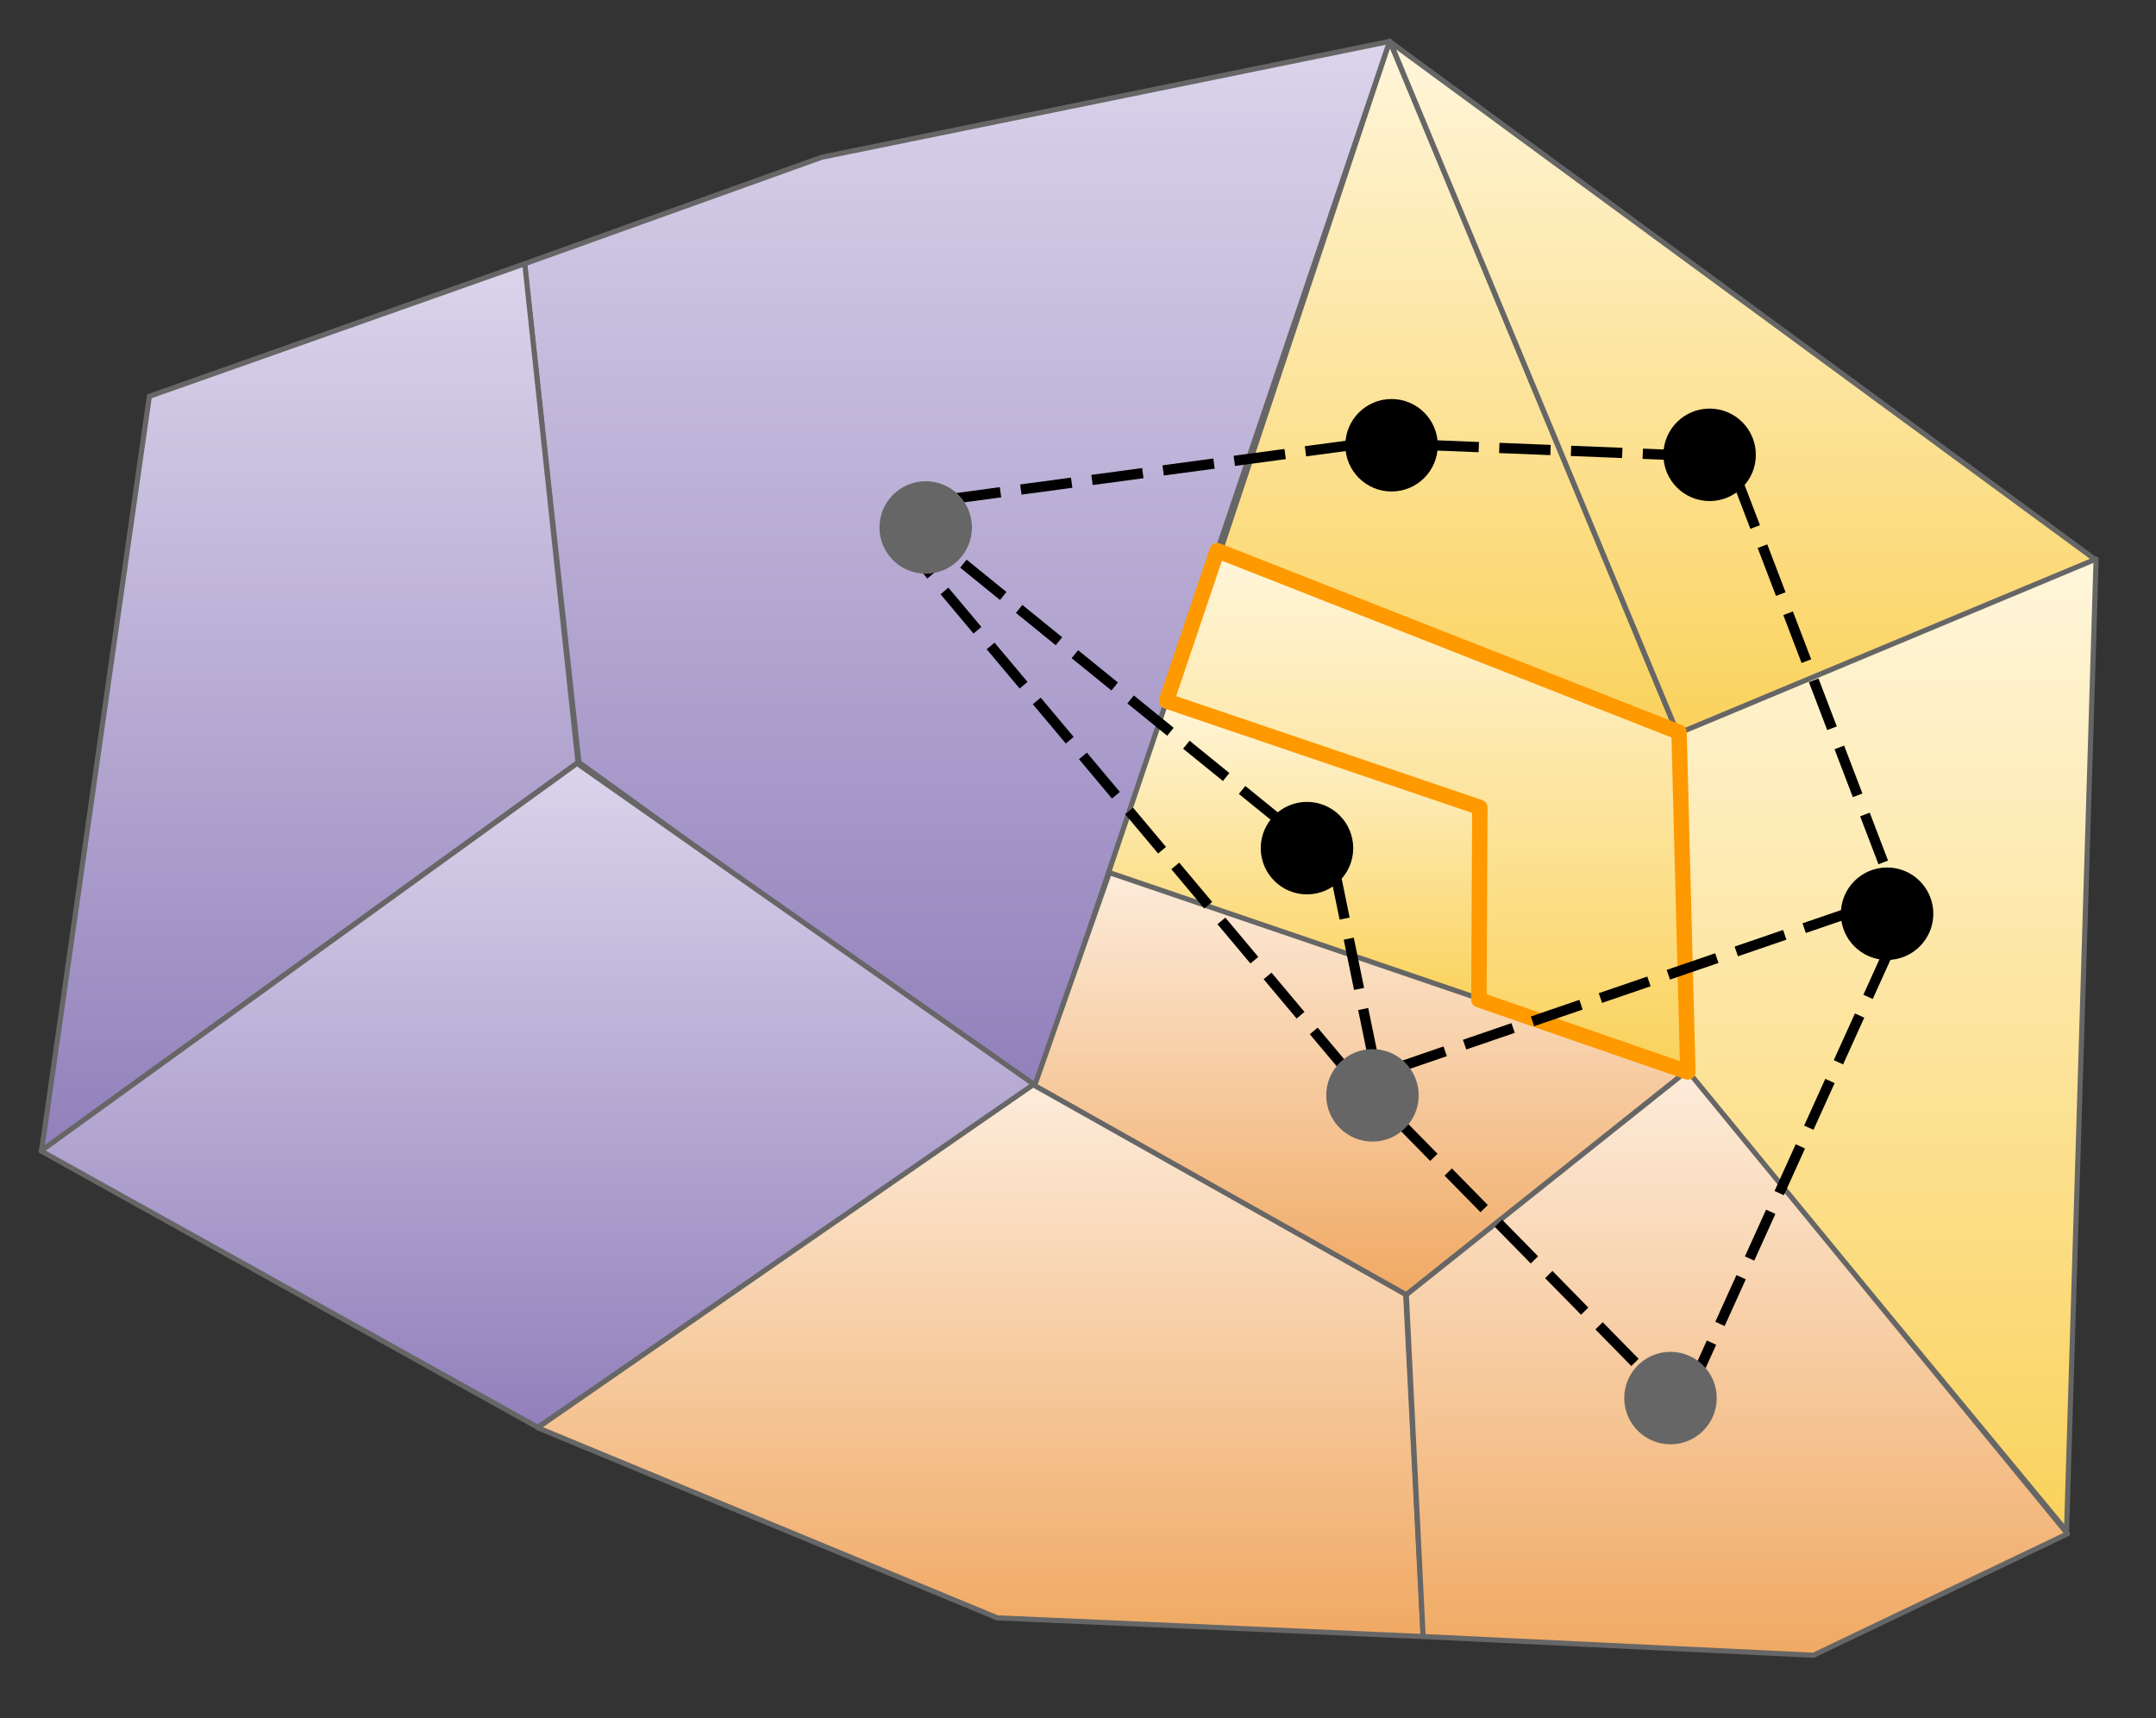 <svg version="1.1" viewBox="0.0 0.0 420.402 335.034" fill="none" stroke="none" stroke-linecap="square" stroke-miterlimit="10" xmlns:xlink="http://www.w3.org/1999/xlink" xmlns="http://www.w3.org/2000/svg"><rect x="0.0" y="0.0" width="420.402" height="335.034" fill="#333333" stroke="none"/><clipPath id="p.0"><path d="m0 0l420.402 0l0 335.034l-420.402 0l0 -335.034z" clip-rule="nonzero"/></clipPath><g clip-path="url(#p.0)"><path fill="#000000" fill-opacity="0.0" d="m0 0l420.402 0l0 335.034l-420.402 0z" fill-rule="evenodd"/><defs><linearGradient id="p.1" gradientUnits="userSpaceOnUse" gradientTransform="matrix(7.664 0.0 0.0 7.664 0.0 0.0)" spreadMethod="pad" x1="28.137" y1="17.808" x2="28.137" y2="25.472"><stop offset="0.0" stop-color="#fff6db"/><stop offset="1.0" stop-color="#fad25c"/></linearGradient></defs><path fill="url(#p.1)" d="m227.444 136.48l-11.803 34.27l73.394 24.467l-0.286 -37.984z" fill-rule="evenodd"/><path stroke="#000000" stroke-width="1.0" stroke-linejoin="round" stroke-linecap="butt" d="m227.444 136.48l-11.803 34.27l73.394 24.467l-0.286 -37.984z" fill-rule="evenodd"/><defs><linearGradient id="p.2" gradientUnits="userSpaceOnUse" gradientTransform="matrix(11.612 0.0 0.0 11.612 0.0 0.0)" spreadMethod="pad" x1="20.496" y1="0.689" x2="20.496" y2="12.3"><stop offset="0.0" stop-color="#fff6db"/><stop offset="1.0" stop-color="#fad25c"/></linearGradient></defs><path fill="url(#p.2)" d="m270.971 8.0l-32.984 99.32l89.042 35.507z" fill-rule="evenodd"/><path stroke="#666666" stroke-width="1.0" stroke-linejoin="round" stroke-linecap="butt" d="m270.971 8.0l-32.984 99.32l89.042 35.507z" fill-rule="evenodd"/><defs><linearGradient id="p.3" gradientUnits="userSpaceOnUse" gradientTransform="matrix(11.619 0.0 0.0 11.619 0.0 0.0)" spreadMethod="pad" x1="23.332" y1="0.705" x2="23.332" y2="12.324"><stop offset="0.0" stop-color="#fff6db"/><stop offset="1.0" stop-color="#fad25c"/></linearGradient></defs><path fill="url(#p.3)" d="m327.213 143.192l81.396 -34.052l-137.512 -100.95z" fill-rule="evenodd"/><path stroke="#666666" stroke-width="1.0" stroke-linejoin="round" stroke-linecap="butt" d="m327.213 143.192l81.396 -34.052l-137.512 -100.95z" fill-rule="evenodd"/><defs><linearGradient id="p.4" gradientUnits="userSpaceOnUse" gradientTransform="matrix(13.767 0.0 0.0 13.767 0.0 0.0)" spreadMethod="pad" x1="23.769" y1="7.918" x2="23.769" y2="21.684"><stop offset="0.0" stop-color="#fff6db"/><stop offset="1.0" stop-color="#fad25c"/></linearGradient></defs><path fill="url(#p.4)" d="m329.215 209.291l73.748 89.226l5.759 -189.517l-81.509 34.01z" fill-rule="evenodd"/><path stroke="#666666" stroke-width="1.0" stroke-linejoin="round" stroke-linecap="butt" d="m329.215 209.291l73.748 89.226l5.759 -189.517l-81.509 34.01z" fill-rule="evenodd"/><defs><linearGradient id="p.5" gradientUnits="userSpaceOnUse" gradientTransform="matrix(14.306 0.0 0.0 14.306 0.0 0.0)" spreadMethod="pad" x1="7.149" y1="0.565" x2="7.149" y2="14.871"><stop offset="0.0" stop-color="#dbd4eb"/><stop offset="1.0" stop-color="#9180bb"/></linearGradient></defs><path fill="url(#p.5)" d="m270.945 8.079l-110.714 22.58l-57.948 20.78l10.604 97.215l88.861 64.097z" fill-rule="evenodd"/><path stroke="#666666" stroke-width="1.0" stroke-linejoin="round" stroke-linecap="butt" d="m270.945 8.079l-110.714 22.58l-57.948 20.78l10.604 97.215l88.861 64.097z" fill-rule="evenodd"/><defs><linearGradient id="p.6" gradientUnits="userSpaceOnUse" gradientTransform="matrix(13.151 0.0 0.0 13.151 0.0 0.0)" spreadMethod="pad" x1="0.616" y1="3.91" x2="0.616" y2="17.061"><stop offset="0.0" stop-color="#dbd4eb"/><stop offset="1.0" stop-color="#9180bb"/></linearGradient></defs><path fill="url(#p.6)" d="m102.325 51.417l-73.202 25.856l-21.026 147.102l104.609 -75.722z" fill-rule="evenodd"/><path stroke="#666666" stroke-width="1.0" stroke-linejoin="round" stroke-linecap="butt" d="m102.325 51.417l-73.202 25.856l-21.026 147.102l104.609 -75.722z" fill-rule="evenodd"/><defs><linearGradient id="p.7" gradientUnits="userSpaceOnUse" gradientTransform="matrix(11.378 0.0 0.0 11.378 0.0 0.0)" spreadMethod="pad" x1="0.703" y1="13.081" x2="0.703" y2="24.459"><stop offset="0.0" stop-color="#dbd4eb"/><stop offset="1.0" stop-color="#9180bb"/></linearGradient></defs><path fill="url(#p.7)" d="m8.0 224.407l96.874 53.898l97.058 -66.646l-89.409 -62.822z" fill-rule="evenodd"/><path stroke="#666666" stroke-width="1.0" stroke-linejoin="round" stroke-linecap="butt" d="m8.0 224.407l96.874 53.898l97.058 -66.646l-89.409 -62.822z" fill-rule="evenodd"/><defs><linearGradient id="p.8" gradientUnits="userSpaceOnUse" gradientTransform="matrix(10.383 0.0 0.0 10.383 0.0 0.0)" spreadMethod="pad" x1="10.098" y1="20.35" x2="10.098" y2="30.733"><stop offset="0.0" stop-color="#fdecdb"/><stop offset="1.0" stop-color="#f0a963"/></linearGradient></defs><path fill="url(#p.8)" d="m104.845 278.375l89.619 37.076l83.037 3.643l-3.404 -66.719l-72.349 -41.081z" fill-rule="evenodd"/><path stroke="#666666" stroke-width="1.0" stroke-linejoin="round" stroke-linecap="butt" d="m104.845 278.375l89.619 37.076l83.037 3.643l-3.404 -66.719l-72.349 -41.081z" fill-rule="evenodd"/><defs><linearGradient id="p.9" gradientUnits="userSpaceOnUse" gradientTransform="matrix(9.072 0.0 0.0 9.072 0.0 0.0)" spreadMethod="pad" x1="22.238" y1="18.754" x2="22.238" y2="27.826"><stop offset="0.0" stop-color="#fdecdb"/><stop offset="1.0" stop-color="#f0a963"/></linearGradient></defs><path fill="url(#p.9)" d="m201.748 211.659l14.57 -41.517l112.903 38.483l-54.997 43.824z" fill-rule="evenodd"/><path stroke="#666666" stroke-width="1.0" stroke-linejoin="round" stroke-linecap="butt" d="m201.748 211.659l14.57 -41.517l112.903 38.483l-54.997 43.824z" fill-rule="evenodd"/><defs><linearGradient id="p.10" gradientUnits="userSpaceOnUse" gradientTransform="matrix(10.677 0.0 0.0 10.677 0.0 0.0)" spreadMethod="pad" x1="25.684" y1="19.551" x2="25.684" y2="30.228"><stop offset="0.0" stop-color="#fdecdb"/><stop offset="1.0" stop-color="#f0a963"/></linearGradient></defs><path fill="url(#p.10)" d="m277.501 319.094l76.115 3.643l49.528 -23.675l-74.11 -90.318l-54.811 43.703z" fill-rule="evenodd"/><path stroke="#666666" stroke-width="1.0" stroke-linejoin="round" stroke-linecap="butt" d="m277.501 319.094l76.115 3.643l49.528 -23.675l-74.11 -90.318l-54.811 43.703z" fill-rule="evenodd"/><path fill="#000000" d="m296.533 152.307l0 0c0 -4.427 3.589 -8.016 8.016 -8.016l0 0c2.126 0 4.165 0.845 5.668 2.348c1.503 1.503 2.348 3.542 2.348 5.668l0 0c0 4.427 -3.589 8.016 -8.016 8.016l0 0c-4.427 0 -8.016 -3.589 -8.016 -8.016z" fill-rule="evenodd"/><path stroke="#000000" stroke-width="2.0" stroke-linejoin="round" stroke-linecap="butt" d="m296.533 152.307l0 0c0 -4.427 3.589 -8.016 8.016 -8.016l0 0c2.126 0 4.165 0.845 5.668 2.348c1.503 1.503 2.348 3.542 2.348 5.668l0 0c0 4.427 -3.589 8.016 -8.016 8.016l0 0c-4.427 0 -8.016 -3.589 -8.016 -8.016z" fill-rule="evenodd"/><path fill="#000000" d="m246.835 165.369l0 0c0 -4.427 3.589 -8.016 8.016 -8.016l0 0c2.126 0 4.165 0.845 5.668 2.348c1.503 1.503 2.348 3.542 2.348 5.668l0 0c0 4.427 -3.589 8.016 -8.016 8.016l0 0c-4.427 0 -8.016 -3.589 -8.016 -8.016z" fill-rule="evenodd"/><path stroke="#000000" stroke-width="2.0" stroke-linejoin="round" stroke-linecap="butt" d="m246.835 165.369l0 0c0 -4.427 3.589 -8.016 8.016 -8.016l0 0c2.126 0 4.165 0.845 5.668 2.348c1.503 1.503 2.348 3.542 2.348 5.668l0 0c0 4.427 -3.589 8.016 -8.016 8.016l0 0c-4.427 0 -8.016 -3.589 -8.016 -8.016z" fill-rule="evenodd"/><defs><linearGradient id="p.11" gradientUnits="userSpaceOnUse" gradientTransform="matrix(10.083 0.0 0.0 10.083 0.0 0.0)" spreadMethod="pad" x1="22.557" y1="10.647" x2="22.557" y2="20.73"><stop offset="0.0" stop-color="#fff6db"/><stop offset="1.0" stop-color="#fad25c"/></linearGradient></defs><path fill="url(#p.11)" d="m237.344 107.352l90.055 35.412l1.714 66.257l-40.745 -14.089l0.192 -37.507l-61.115 -20.753z" fill-rule="evenodd"/><path stroke="#ff9900" stroke-width="3.0" stroke-linejoin="round" stroke-linecap="butt" d="m237.344 107.352l90.055 35.412l1.714 66.257l-40.745 -14.089l0.192 -37.507l-61.115 -20.753z" fill-rule="evenodd"/><path fill="#000000" d="m263.325 86.816l0 0c0 -4.427 3.589 -8.016 8.016 -8.016l0 0c2.126 0 4.165 0.845 5.668 2.348c1.503 1.503 2.348 3.542 2.348 5.668l0 0c0 4.427 -3.589 8.016 -8.016 8.016l0 0c-4.427 0 -8.016 -3.589 -8.016 -8.016z" fill-rule="evenodd"/><path stroke="#000000" stroke-width="2.0" stroke-linejoin="round" stroke-linecap="butt" d="m263.325 86.816l0 0c0 -4.427 3.589 -8.016 8.016 -8.016l0 0c2.126 0 4.165 0.845 5.668 2.348c1.503 1.503 2.348 3.542 2.348 5.668l0 0c0 4.427 -3.589 8.016 -8.016 8.016l0 0c-4.427 0 -8.016 -3.589 -8.016 -8.016z" fill-rule="evenodd"/><path fill="#000000" d="m359.951 178.157l0 0c0 -4.427 3.589 -8.016 8.016 -8.016l0 0c2.126 0 4.165 0.845 5.668 2.348c1.503 1.503 2.348 3.542 2.348 5.668l0 0c0 4.427 -3.589 8.016 -8.016 8.016l0 0c-4.427 0 -8.016 -3.589 -8.016 -8.016z" fill-rule="evenodd"/><path stroke="#000000" stroke-width="2.0" stroke-linejoin="round" stroke-linecap="butt" d="m359.951 178.157l0 0c0 -4.427 3.589 -8.016 8.016 -8.016l0 0c2.126 0 4.165 0.845 5.668 2.348c1.503 1.503 2.348 3.542 2.348 5.668l0 0c0 4.427 -3.589 8.016 -8.016 8.016l0 0c-4.427 0 -8.016 -3.589 -8.016 -8.016z" fill-rule="evenodd"/><path fill="#000000" d="m325.345 88.682l0 0c0 -4.427 3.589 -8.016 8.016 -8.016l0 0c2.126 0 4.165 0.845 5.668 2.348c1.503 1.503 2.348 3.542 2.348 5.668l0 0c0 4.427 -3.589 8.016 -8.016 8.016l0 0c-4.427 0 -8.016 -3.589 -8.016 -8.016z" fill-rule="evenodd"/><path stroke="#000000" stroke-width="2.0" stroke-linejoin="round" stroke-linecap="butt" d="m325.345 88.682l0 0c0 -4.427 3.589 -8.016 8.016 -8.016l0 0c2.126 0 4.165 0.845 5.668 2.348c1.503 1.503 2.348 3.542 2.348 5.668l0 0c0 4.427 -3.589 8.016 -8.016 8.016l0 0c-4.427 0 -8.016 -3.589 -8.016 -8.016z" fill-rule="evenodd"/><path fill="#000000" fill-opacity="0.0" d="m279.357 86.816l45.984 1.858" fill-rule="evenodd"/><path stroke="#000000" stroke-width="2.0" stroke-linejoin="round" stroke-linecap="butt" stroke-dasharray="8.0,6.0" d="m279.357 86.816l45.984 1.858" fill-rule="evenodd"/><path fill="#000000" fill-opacity="0.0" d="m339.029 94.35l28.945 75.78" fill-rule="evenodd"/><path stroke="#000000" stroke-width="2.0" stroke-linejoin="round" stroke-linecap="butt" stroke-dasharray="8.0,6.0" d="m339.029 94.35l28.945 75.78" fill-rule="evenodd"/><path fill="#000000" fill-opacity="0.0" d="m367.967 186.173l-36.567 80.756" fill-rule="evenodd"/><path stroke="#000000" stroke-width="2.0" stroke-linejoin="round" stroke-linecap="butt" stroke-dasharray="8.0,6.0" d="m367.967 186.173l-36.567 80.756" fill-rule="evenodd"/><path fill="#000000" fill-opacity="0.0" d="m273.289 219.239l46.772 47.685" fill-rule="evenodd"/><path stroke="#000000" stroke-width="2.0" stroke-linejoin="round" stroke-linecap="butt" stroke-dasharray="8.0,6.0" d="m273.289 219.239l46.772 47.685" fill-rule="evenodd"/><path fill="#000000" fill-opacity="0.0" d="m261.953 207.903l-81.449 -97.039" fill-rule="evenodd"/><path stroke="#000000" stroke-width="2.0" stroke-linejoin="round" stroke-linecap="butt" stroke-dasharray="8.0,6.0" d="m261.953 207.903l-81.449 -97.039" fill-rule="evenodd"/><path fill="#000000" fill-opacity="0.0" d="m267.621 205.555l-7.087 -34.52" fill-rule="evenodd"/><path stroke="#000000" stroke-width="2.0" stroke-linejoin="round" stroke-linecap="butt" stroke-dasharray="8.0,6.0" d="m267.621 205.555l-7.087 -34.52" fill-rule="evenodd"/><path fill="#000000" fill-opacity="0.0" d="m186.172 97.18l77.165 -10.362" fill-rule="evenodd"/><path stroke="#000000" stroke-width="2.0" stroke-linejoin="round" stroke-linecap="butt" stroke-dasharray="8.0,6.0" d="m186.172 97.18l77.165 -10.362" fill-rule="evenodd"/><path fill="#000000" fill-opacity="0.0" d="m249.182 159.701l-63.024 -51.181" fill-rule="evenodd"/><path stroke="#000000" stroke-width="2.0" stroke-linejoin="round" stroke-linecap="butt" stroke-dasharray="8.0,6.0" d="m249.182 159.701l-63.024 -51.181" fill-rule="evenodd"/><path fill="#000000" fill-opacity="0.0" d="m273.289 207.903l86.677 -29.732" fill-rule="evenodd"/><path stroke="#000000" stroke-width="2.0" stroke-linejoin="round" stroke-linecap="butt" stroke-dasharray="8.0,6.0" d="m273.289 207.903l86.677 -29.732" fill-rule="evenodd"/><path fill="#666666" d="m172.488 102.848l0 0c0 -4.427 3.589 -8.016 8.016 -8.016l0 0c2.126 0 4.165 0.845 5.668 2.348c1.503 1.503 2.348 3.542 2.348 5.668l0 0c0 4.427 -3.589 8.016 -8.016 8.016l0 0c-4.427 0 -8.016 -3.589 -8.016 -8.016z" fill-rule="evenodd"/><path stroke="#666666" stroke-width="2.0" stroke-linejoin="round" stroke-linecap="butt" d="m172.488 102.848l0 0c0 -4.427 3.589 -8.016 8.016 -8.016l0 0c2.126 0 4.165 0.845 5.668 2.348c1.503 1.503 2.348 3.542 2.348 5.668l0 0c0 4.427 -3.589 8.016 -8.016 8.016l0 0c-4.427 0 -8.016 -3.589 -8.016 -8.016z" fill-rule="evenodd"/><path fill="#666666" d="m259.605 213.571l0 0c0 -4.427 3.589 -8.016 8.016 -8.016l0 0c2.126 0 4.165 0.845 5.668 2.348c1.503 1.503 2.348 3.542 2.348 5.668l0 0c0 4.427 -3.589 8.016 -8.016 8.016l0 0c-4.427 0 -8.016 -3.589 -8.016 -8.016z" fill-rule="evenodd"/><path stroke="#666666" stroke-width="2.0" stroke-linejoin="round" stroke-linecap="butt" d="m259.605 213.571l0 0c0 -4.427 3.589 -8.016 8.016 -8.016l0 0c2.126 0 4.165 0.845 5.668 2.348c1.503 1.503 2.348 3.542 2.348 5.668l0 0c0 4.427 -3.589 8.016 -8.016 8.016l0 0c-4.427 0 -8.016 -3.589 -8.016 -8.016z" fill-rule="evenodd"/><path fill="#666666" d="m317.715 272.597l0 0c0 -4.427 3.589 -8.016 8.016 -8.016l0 0c2.126 0 4.165 0.845 5.668 2.348c1.503 1.503 2.348 3.542 2.348 5.668l0 0c0 4.427 -3.589 8.016 -8.016 8.016l0 0c-4.427 0 -8.016 -3.589 -8.016 -8.016z" fill-rule="evenodd"/><path stroke="#666666" stroke-width="2.0" stroke-linejoin="round" stroke-linecap="butt" d="m317.715 272.597l0 0c0 -4.427 3.589 -8.016 8.016 -8.016l0 0c2.126 0 4.165 0.845 5.668 2.348c1.503 1.503 2.348 3.542 2.348 5.668l0 0c0 4.427 -3.589 8.016 -8.016 8.016l0 0c-4.427 0 -8.016 -3.589 -8.016 -8.016z" fill-rule="evenodd"/></g></svg>